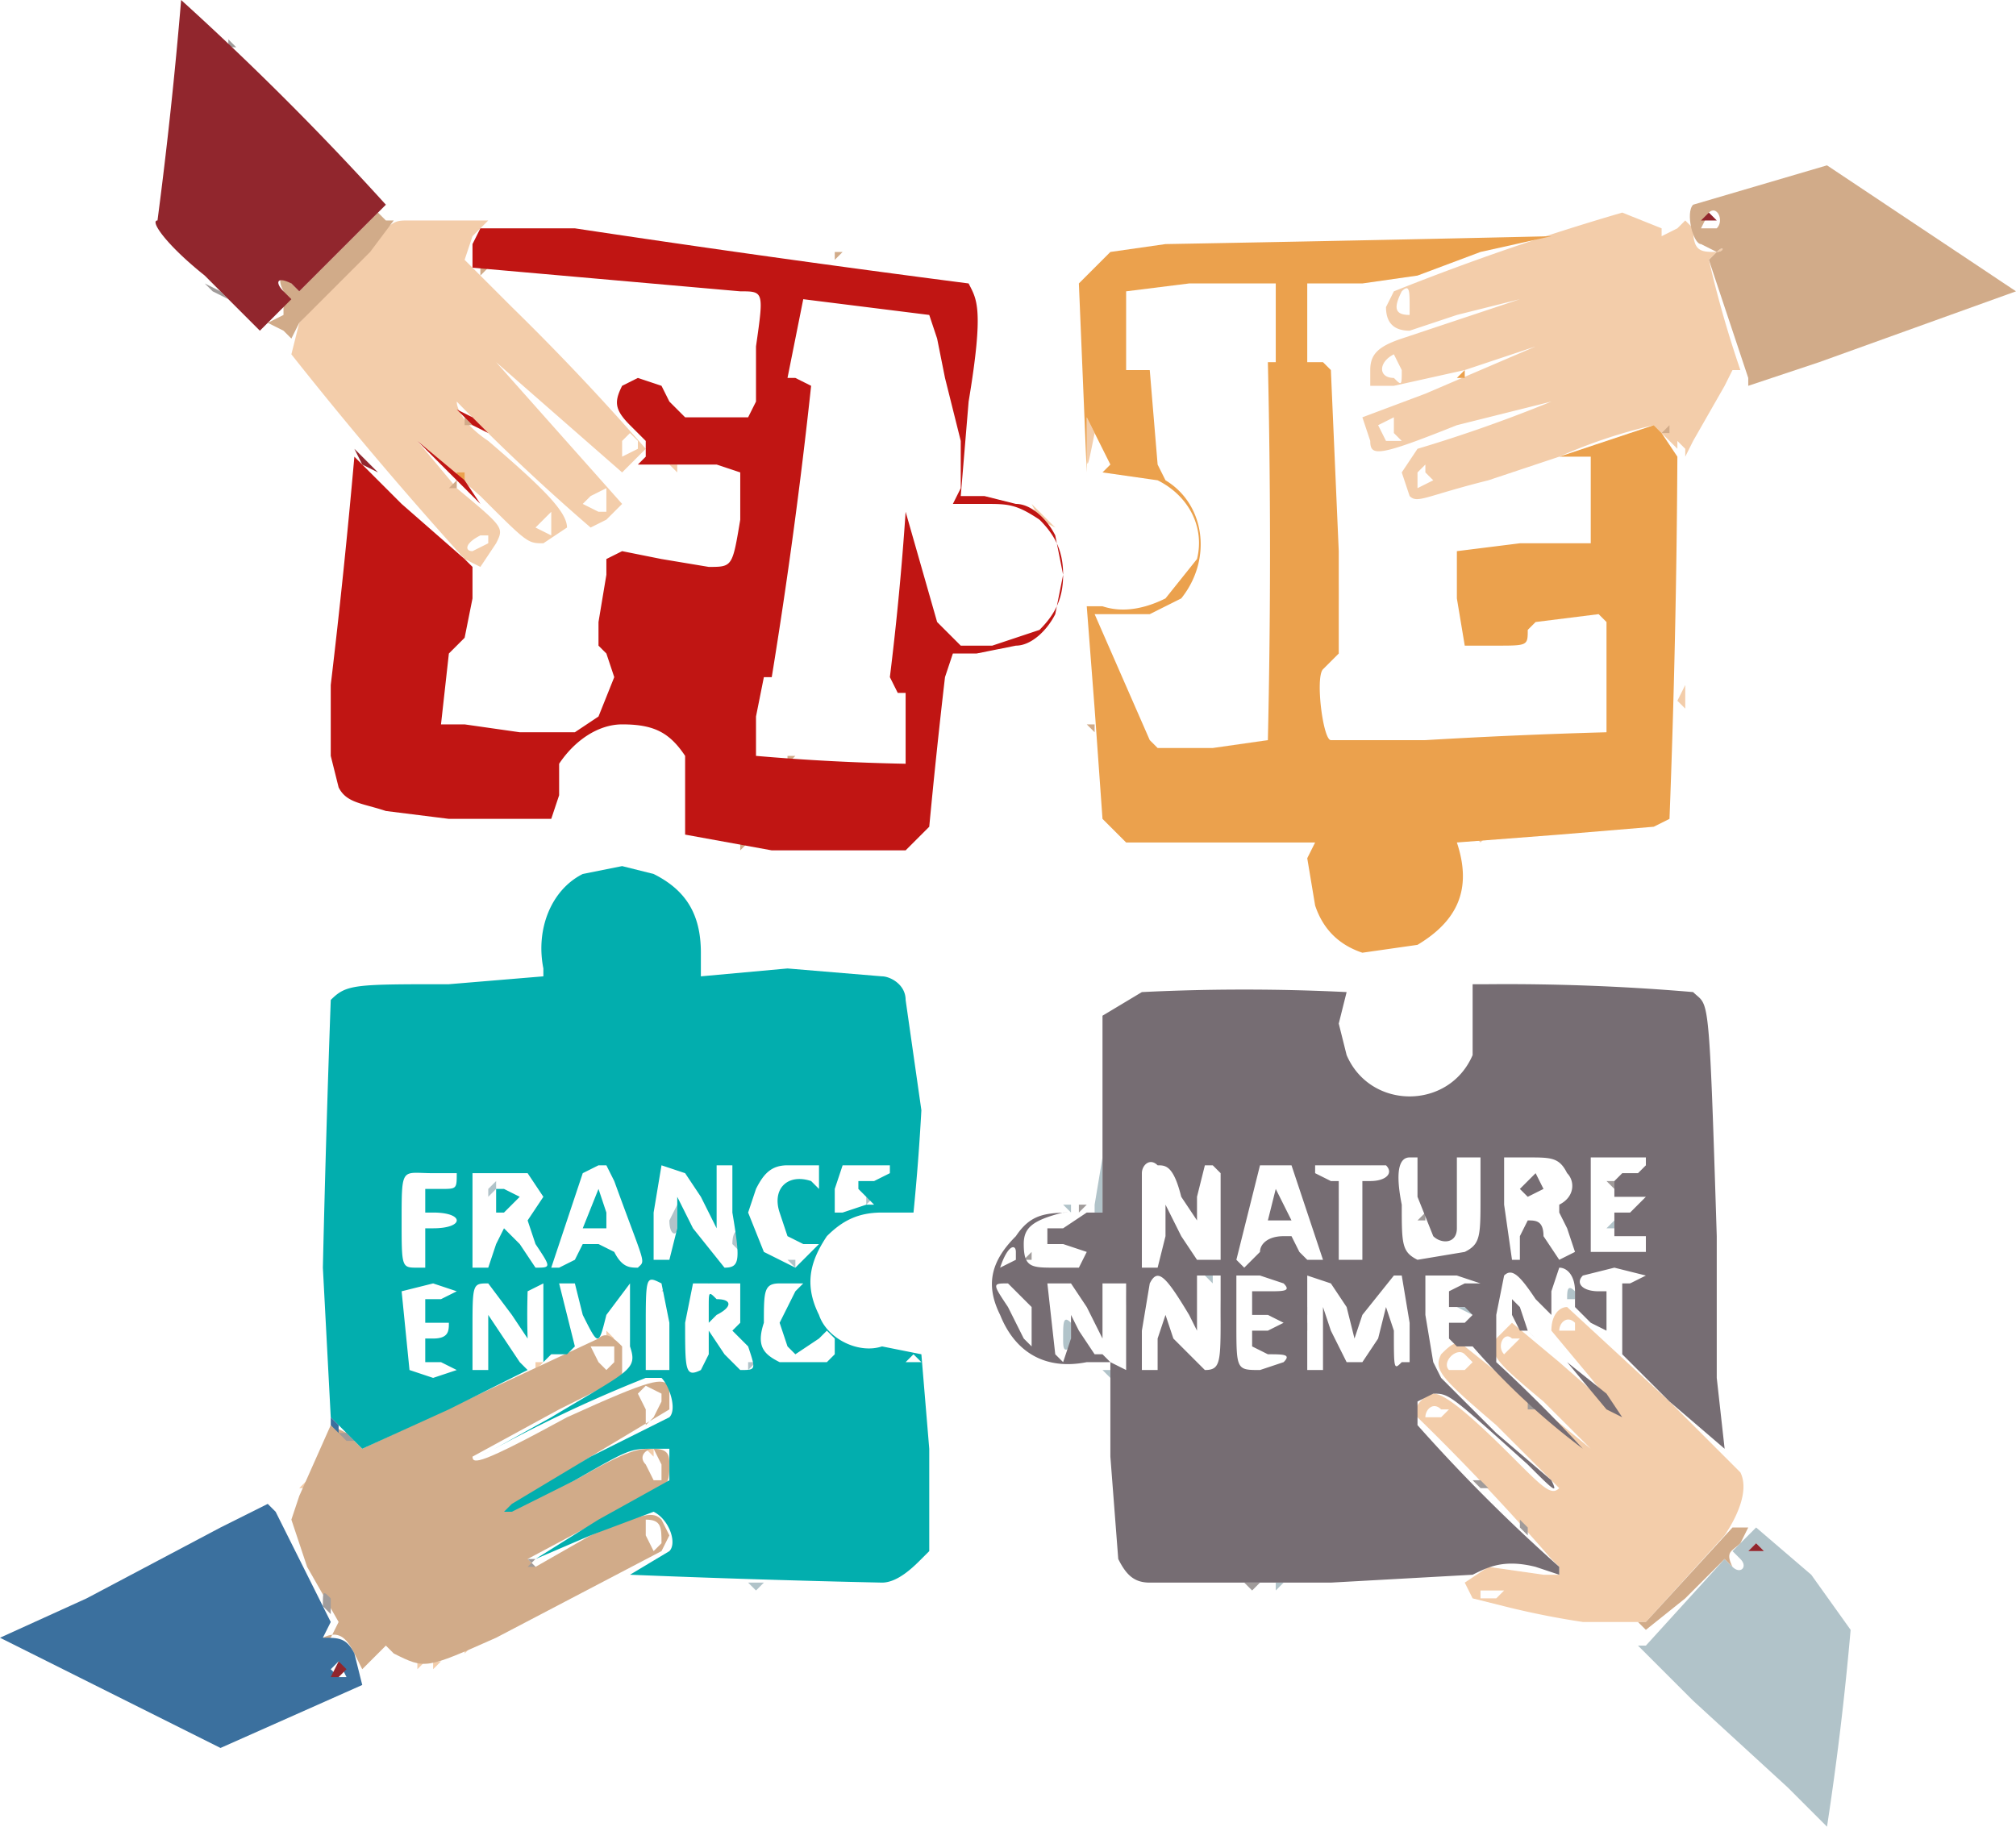 <svg xmlns="http://www.w3.org/2000/svg" version="1" viewBox="0 0 256 232"><g stroke-width="0"><path fill="#f3cdaa" d="M53 211h1l-1 1v-1zm2 0h1l-1 1v-1zm-8 0l1-1-1 1zm12-2h1l-1 1v-1zm7-3h0l-1 1 1-1zm135 0a105 105 0 0 1-10-2l-4-1-1-2 3-2 7 1h2v-1l-1-1a301 301 0 0 0-17-18c-1-1 1-3 2-3s3 1 10 8c4 4 5 5 6 4l-8-8c-7-6-8-7-7-9 1-1 2-2 3-1l5 4 11 9-6-6c-6-5-7-6-6-8l2-2 6 5 8 7-4-5-5-6c0-2 1-3 2-3l13 12 9 9c1 2 0 5-2 8l-10 11h-8zm-11-3l1-1h-3v1h2zm-7-23l1-1h-1c-1-1-2 0-2 1h2zm3-8c-1-1-3 1-2 2h2l1-1zm7-2h-1c-1-1-2 1-1 2l1-1 1-1zm7-1v-1c-1-1-2 0-2 1h2zM82 197h0zm0-1v-1 1zm-44-5c1 0 1 0 0 0v0zm0-2l1-1v1h-1zm44-5h1v1l-1-1zm2-5l-1 1 1-1zm-3-2v0zm-13-4h1l-1 1v-1zm9-3v-1l1 1h-1zm98-49h1c1 0 1 0 0 0h-1zm-6-3l-1-1 1 1 1 1-1-1zm14 1l1-1 1-1-1 1-1 1zm-17-7c0-1 0-1 0 0zm20-2v-1 1zm-20-1v-1 1zm-57 0h0zm36-1h1-1zm10-1h1-1zm30 0c1 0 0 0 0 0 0 1 0 0 0 0zm-44-1l1 1-1-1zm46 0h2l-1 1-1-1zm9 0h1-1zm11 0h0s-1 0 0 0zm-136-3v0zm-20 0h1-1zm163-5v-1 1zm-75-3v-1 1zm-24-3v-1 1zm39 3h1-1zm7-1v-1 1zm14 0h1-1zm9 0h1-1zm12-1h2-2zm8-1v0zm-36 0v-1 1zm45-3l1-2v3l-1-1zm-45 0c0-1 0-1 0 0zm-7-4v-1 1zm-23 0v-2 2zm-39 1h1-1zm105-4v-1 1zm-34-5v-3a133 133 0 0 1 0 3zm-46 6h1-1zm64-1zm-3-3v-1 1zm-47-1v0zm75-2v-1 1zm-16 3h1-1zm-59-1h0zm6 0h0zm58 0h0zm-61-1h0zm2 0h1-1zm-5 0h1-1zm11 0v-1c1 0 1 0 0 0v1zm11-2v-2 2zm-46 0c0 1 0 0 0 0zm36 0h1c0-1 0-1 0 0h-1zM43 73h0zm16-2a519 519 0 0 1-22-26l1-4 9-10c3-3 3-3 5-3h10l-2 2-1 3 6 6a311 311 0 0 1 17 18l-3 3-8-7-8-7 8 9 8 9-2 2-2 1a265 265 0 0 1-17-16c0 1 1 3 4 5 7 6 10 9 10 11l-3 2c-2 0-2 0-8-6l-8-7 5 6c6 5 6 5 5 7l-2 3-2-1zm3-2v-1h-1c-2 1-2 2-1 2l2-1zm8-1v-3l-1 1-1 1 2 1zm7-3v-3l-2 1-1 1 2 1h1zm4-8v-1l-1-1-1 1v2l2-1zm71 14s0-1 0 0c1 0 1 0 0 0zm-75-1h0zm75-1v-1 1zm38 0h1-1zm10 0h1-1zm13-4v-1 1zm-61 2c0-1 0-1 0 0 1 0 1 0 0 0zm-20-1l-1-2 1 1 2 2-2-1zm28-2v-1 1zm-39 0h1-1zm6 0c1 0 0 0 0 0s-1 0 0 0zm43-2v-1 1zm9 1l-1-3 2-3a183 183 0 0 0 17-6l-12 3c-10 4-11 4-11 2l-1-3 8-3 14-6-9 3-9 2h-3v-2c0-2 1-3 4-4l15-5-8 2-6 2c-2 0-3-1-3-3l1-2a317 317 0 0 1 29-10l5 2v1l2-1 1-1 1 1c0 3 1 3 3 3 1-1 1 0 0 0l-1 1a141 141 0 0 0 4 14h-1l-1 2-4 7-1 2v-1l-1-1v1l-1-1-2-2a65 65 0 0 0-12 4c1 0 0 0 0 0l-9 3c-8 2-9 3-10 2zm3-2l-1-1v-1l-1 1v2l2-1zm-5-6v-2l-2 1 1 2h2zm1-8l-1-2c-2 1-2 3 0 3 1 1 1 1 1-1zm1-8c0-2 0-3-1-2-1 2-1 3 1 3v-1zm-29 23v-1 1zm-12-1h1-1zm0-5v-3l1 2c-1 5-1 5-1 1zm1 4h0zm-54-1h1v1l-1-1zm56 0v1-1zm6 0v-1 1zm-10-4v-2 2zm23-1v-1 1zm-38 1v-1 1zm24-1v-1 1zm24-2v-1 1zm-82 1h1-1zm8-3c0-1 0-1 0 0zm50-2v-1 1zm40-1h0zm-49-5v-1 1zm29-5l1-1-1 1c0 1 0 1 0 0zm-73 0h0zm59 0h2-2zm-67-1s0 1 0 0c-1 0-1 0 0 0zm74 0h0zm-78 0c1 0 0 0 0 0zm80 0h0zm9 0h1-1zm6-1h0c-1 0-1 0 0 0zM25 34l-1-1 1 1 1 1-1-1zm118-3c1 0 0 0 0 0s-1 0 0 0zm9 0h2-2zm13-1h1-1zm11 0h1-1zm10 0h1-1zM48 23l-1-1 1 1 1 1-1-1zm-8-7l-1-1 1 1 1 1-1-1zm-7-7l1 1-1-1zm-5-5l-1-1 1 1v0z"/><path fill="#b1c3c9" d="M227 227l-12-11-7-7h1l10-11 1 1c1 1 2 0 1-1l-1-1 3-3 7 6 5 7a387 387 0 0 1-3 25l-5-5zm-3-30l-1-1-1 1h2zm-149 5h1c1 0 0 0 0 0h-1zm9 0h1-1zm64 0h2-2zm-53-1h2l-1 1-1-1zm67 0h1l-1 1v-1zm-57 0h1-1zm67 0h1-1zm10 0h1-1zm-41-6v-1 1zm-23-2v-1 1zm-83-1v-1 1h0zm106-7v-1 1zm78-6v-1 1zm-101-1v-1 1zm-76 1v-1 1zm98-5h1v1l-1-1zm-82-1v0zm37 1v-1h1l-1 1zm42 0h0zm8-3v-2 2zm2-1v-4 4zm11 4h1-1zm3 0h1c1 0 0 0 0 0h-1zm6 0c0-1 0 0 0 0-1 0-1 0 0 0zm-105-4v-3 3zm81 2v-1 1zm-58 1v-1 1zm13 0v-1 1zm92 0v-1 1zm-55-3c0-2 0-3 1-2v3c-1 1-1 0-1-1zm22 1v-1 1zm-28 0l-1-1 1 1 1 1-1-1zm32 1h0s-1 0 0 0zm-50-1h1c1 0 0 0 0 0h-1zm68-1v-1 1zm2-3v-2a55 55 0 0 1 0 2zm-65 4c1 0 1 0 0 0 0 0-1 0 0 0zm68-2s0-1 0 0v0zm-143-1v-1 1zm92 1v-1 1c0 1 0 0 0 0zm85-1v-1 1zm-28-2v-1 1zm14 1v-3l-1-1h-1 1l1 1v5zm-105 1v-1 1zm66-2h1v1l-1-1zm22 1l-2-1h-2 2c2 0 3 0 2 2v-1zm-98-2s0-1 0 0v0zm110 0c0-1 0-2 1-1v1h-1zm-148 0c0-1 0-1 0 0v0zm33-1l1-1v1h-1zm42-1s0-1 0 0v0zm-23-1s0-1 0 0v0zm-14 0h2l-1 1-1-1zm58 0v0zm6 0h1v1l-1-1zm8 0h1c1 0 0 0 0 0h-1zm23 0h1-1zm-123-1h0zm19 0c1 0 0 0 0 0zm53 0h1-1zm12 0h1-1zm-94-3v-1 1zm12 0v-2c1 0 1 0 0 0v5-3zm37 2h1v1l-1-1zm47-3v-4 4zm71 1v-1 1zm-177 0v-1 1zm52 0c0-2 1-2 1-1v2l-1-1zm38 0v-1 1zm24-2v-1 1zm15-2v-2a64 64 0 0 1 0 2zm9 5v-1 1zm-45 0h1-1zm-58-1h1-1zm9-3l1-2v3c0 1-1 1-1-1zm119 1l1-1v1h-1zm-113-2v-1 1zm61-2v-2a36 36 0 0 1 0 2zm-54 2v-1 1zm-38-1v-1 1zm46-1v-2 2zm7 2h0zm95 0c-1 0-1 0 0 0zm-125-2v-1 1zm52 1h1v1l-1-1zm4 0l1-6v-7 14h-1v-1zm-29-1h1l-1 1v-1zm92-1v-1 1zm-140 0l1-1v1l-1 1v-1zm55-1v-1 1zm27 1v-1 1zm41-2v-1 1zm33-1v-1 1zm-108 2h1-1zm-69-3v-1 1zm164 2c1 0 0 0 0 0s-1 0 0 0zm-152 0h2-2zm93-1h0zm-34-1h1l-1 1v-1zm62 0h1l-1 1v-1zm35 0h-1 1zm-3 0h1c1 0 0 0 0 0h-1zm-89-8v-1 1zm-77-2v-1 1zm177 1v-1 1zm-38 1h0c-1 0-1 0 0 0zm6-3h1c0-1 0-1 0 0h-1zm3-5v-1 1c0 1 0 0 0 0zm29-1c0-1 0-1 0 0zm-101-1v0zm25-1c1-1 1-1 0 0 0 0 0 1 0 0zm-99-1l1-1-1 1v1-1zm108-1h1-1zm10-1h2-2zm-112 0h1-1zm11 0h2-2zm8-1h0zm127 0h0s-1 0 0 0zm11 0zm-113-1zm-3-3s0-1 0 0v0zm-9-10c1 0 0 0 0 0z"/><path fill="#d1ab89" d="M45 210c-1-2-2-3-4-2l-1 1 2-1 1-2-4-7-2-6 1-3 4-9 2 1 2 2 15-7 15-7c1-1 2 0 3 1v4l-8 4-11 6c0 1 1 1 12-5 11-5 12-5 13-4v3l-10 6-11 7 9-4c7-4 8-4 10-4s2 1 2 2c0 2 0 3-3 4l-15 8 1 1 7-4c7-3 8-3 9-2l1 2-1 2-21 11c-9 4-9 4-13 2l-1-1-2 2-1 1-1-2zm39-14c0-2 0-3-2-3v2l1 2 1-1zm0-10l-1-2c-1 0-2 1-1 2l1 2h1v-2zm0-8v-1l-2-1-1 1 1 2v2l1-1 1-2zm-6-5v-2h-3l1 2 1 1 1-1zm131 34l-1-1h1l11-12h2l-1 2c-1 1-2 1-1 3 1 1 1 1 0 0l-1-1-5 5-5 4zm-17-15h-1 1l1 1-1-1zm-6-5l-1-1 1 1 1 1-1-1zm9 0c-1 0-1 0 0 0v0zm-4-3l-1-1 1 1 1 1-1-1zm2 0l-1-1 1 1v0zm-5-3l1 1-1-1zm11 0v-1 1zm15-2l-1-1 1 1 1 2-1-2zm-26 0h-1 1l1 1-1-1zm8-1c-1 0-1 0 0 0v0zm5-2l-1-1 1 1s1 0 0 0zm-11-1l-1-1 1 1 1 1-1-1zm3 0h-1 1v0zm9 0l1 1-1-1zm6-2l-1-1 1 1 1 1-1-1zm-5-4l1 1-1-1zm-93-60h1-1zm-5-1h1s0 1 0 0h-1zm-3 0c-1 0-1 0 0 0zm-4 0zm-4-1h1l-1 1v-1zm59 0v0zm-63 0h0zm104-1h0zm11 0h1-1zm-137-1h0zm-4-1v0zm24-2v-1 1zm31-1v-1 1zm-31-1v-1 1c0 1 0 0 0 0zm25-2h1-1zm-3-1h1l-1 1v-1zm-7 0h0zm-3-1h1l-1 1v-1zm15-1v0zm-73-1v0zm31 0l1-1-1 1v0zm85 1c0-1 0-1 0 0-1 0-1 0 0 0zm29-1c0-1 0 0 0 0s-1 0 0 0zm-49-2h1v1l-1-1zm23 0v0zm-82 0h0zm88-6v0zm-89-1c0 1 0 0 0 0zm35 0v-1 1zm48-3s0-1 0 0zm-61 0c0-1 0-1 0 0zm24 0s-1 0 0 0zm1 0h0zm-82-1v0zm70-1v0zm100 0v-1 1c0 1 0 0 0 0zm-113-2v0zm-57 0v-1 1zm71-2c0 1 0 0 0 0zm-71-2h0zm92 0v-1 1zm25-2v-1 1zm-59 0v-1 1zm13 0v-1 1zm-55-1c0-1 0-1 0 0h0zm-15-1v-1 1zm57-2c0 1 0 0 0 0zm112 0c0 1 0 0 0 0zm-99-1v0zm-70 0c0-1 0-1 0 0zm158 0v-1 1zM53 65l1 1-1-1zm149-1v-1 1zm-77-1h0zm-68-1l1-1v1h-1zm45-1v0zm58 0v0zm-73-2h0s-1 0 0 0zm35-1v0zm-20 0c0-1 0-1 0 0zm110 0h1-1zm-1-3l1-1v1h-1zm-41-1s0-1 0 0zM59 54v-1l1 1h-1zm64-1c0 1 0 0 0 0zm-36 0h0zm16-2c0 1 0 0 0 0zm34 0v-1 1c0 1 0 0 0 0zm23 0c0-1 0-1 0 0zm-64 0c0-1 0-1 0 0zm27-1h0zm99-2l-5-15 1-1c1 0 1-1 0 0l-2-1c-1 0-2-4-1-5l17-5 24 16-25 9-9 3zm-4-19c1-1 0-3-1-2l-1 2h2zM80 48h0s-1 0 0 0zm2 0h1-1zm42-1v-1 1zm-88-5l-2-1 2-1v-3c-1-2 0-2 1-1l1 1 5-5 5-5 1 1h1l-3 4-9 9-1 2-1-1zm75-3h0zm-17-2h1c1 0 0 0 0 0h-1zm-5 0h1-1zm33-1h0zm-61-2h1l-1 1v-1zm52-1h0zm-3 0c-1 0-1 0 0 0zm-4-1h1l-1 1v-1zm-4 0h0zm-3 0s-1 0 0 0zm-7-1h0zm-4 0h1-1zm56 0c1 0 0 0 0 0zm14 0h0s-1 0 0 0zm11-1h0zm11 0s-1 0 0 0zM76 30c0-1 0 0 0 0s-1 0 0 0zm114 0h0zM70 29c-1 0-1 0 0 0z"/><path fill="#eba14d" d="M173 121c-3-1-5-3-6-6l-1-6 1-2h-24l-3-3-1-14-1-13h2c3 1 6 0 8-1l4-5c1-4-1-8-5-10l-7-1h-2l-1-24 4-4 7-1a9528 9528 0 0 0 49-1l-9 2-8 3-7 1h-7v10h2l1 1 1 23v13l-1 1-1 1c-1 1 0 9 1 9h12a732 732 0 0 1 23-1V79l-1-1-8 1-1 1c0 2 0 2-4 2h-4l-1-6v-6l8-1h9V58h-4l6-2 6-2 1 1 2 3a1384 1384 0 0 1-1 46l-2 1-12 1-13 1c2 6 0 10-5 13l-7 1zm-12-27a1061 1061 0 0 0 0-48h1V36h-1-10l-8 1v10h3l1 12 1 2c5 3 6 10 2 15l-4 2h-7l7 16 1 1h7l7-1zm-20-35l-3-6v7h2l1-1zm-29 50h1-1zM55 67l-1-1 1 1 1 2-1-2zm3-6v-1h1v1h-1zm-2-1l-1-1 1 1 1 1-1-1zm-1-3h-1 1v0zm27-1v0zm103-1v-1a672 672 0 0 1 0 1zM60 53v-1 1l1 1-1-1zm21-5h1-1zm104 0l1-1v1h-1z"/><path fill="#a09b9a" d="M40 209l1-1v1h-1zm3-1h0c-1 0-1 0 0 0zm-2-4c0-2 0-2 1-1v2l-1-1zm117-3h2l-1 1-1-1zm11 0h1c1 0 0 0 0 0h-1zm10 0h1c1 0 1 0 0 0h-1zm42-2l-1-1 1 1s1 0 0 0zm-154-1h1v-1 1l-1 1h1l-1-1zm-30-4c-1-1-1-1 0 0v0zm156 0v-1l1 1v1l-1-1zm-52-2v-1 1zm47-3l-1-1h1l1 1h-1zm6-3c-1 0-1 0 0 0v0zm0-1h-1 1l1 1-1-1zm-12-2l-2-2 2 2 1 1-1-1zm37 0v-1 1c0 1 0 0 0 0zm-175 0l-1-1h1l1 1h-1zm97-2s0-1 0 0v0zm48 0v-1 1h0zm5-2v-1l1 1h-1zm18-2l-1-1 1 1 1 1-1-1zm-28-1l-1-1 1 1 1 1-1-1zm19 0l1 1-1-1zm-120-1h0s-1 0 0 0zm-4 0v-1 1zm120-1l-1-1 1 1 1 1-1-1zm-53 0h0s-1 0 0 0zm-12 0h0zm55-1l-1-1 1 1v0zm11 0c-1-1-1-1 0 0 0 1 0 0 0 0zm-45-5v-3a78 78 0 0 1 0 3zm63 3v-1 1zm-85 0v-1 1zm10-5v-2a39 39 0 0 1 0 2zm22 3l1-1v1h-1zm29 0c-1 0-1 0 0 0a52 52 0 0 0 1 1l-1-1zm-15-1s0-1 0 0zm23 0l1 1-1-1zm-17 0h1c1 0 0 0 0 0h-1zm-1-3v-1 1zm23-2h1l-1 1v-1zm-19 0v-1 1zm-29-1h1-1zm23 0c-1 0-1 0 0 0zm36-1c0-1 0-1 0 0v0zm-82 0h0zm-6-1l1-1v1h-1zm43-2v0zm-37 1h1-1zm-7-3h0l-1 1 1-1zm15-2v-1 1zm-9 1h0c-1 0-1 0 0 0zm45 0l1-1v1h-1zm22-2v0zm-65 0h1l-1 1v-1zm18-1v-1 1zm63-1s0-1 0 0v0zm-40-1v-1 1zm15 1v0zm-8 0c0-1 0-1 0 0zm19-1h1v1l-1-1zm-31 0h1-1zm-3-3h1-1zm33 0h1-1zm14-6v-1 1zm-77-2v-1 1c0 1 0 1 0 0zm32-3l1 1-1-1zm45-5s0-1 0 0v0zm-2-5l-1-1 1 1 1 1-1-1zm-62 0h1-1zm11-1h1-1zm24 0h0zm9-1h1c1 0 0 0 0 0h-1zM36 40l1-1-1 1h-1 1zm-9-3l-1-1 2 1 1 1-2-1zm9-1h-1 1l1 1-1-1zm7-4zm0-14l-1-1 1 1 1 1-1-1zm-8-7v-1 1l1 1-1-1zm-6-5V5l1 1h-1z"/><path fill="#02aeae" d="M80 200l5-3c1-1 0-4-2-5l-8 3-7 3-1 1 1-1 8-5 9-5v-4h-2c-3 0-3 0-10 4l-8 4h-1l1-1 10-6 10-5c1-1 0-4-1-5h-2a173 173 0 0 0-21 10h-1 1l9-5c10-6 11-6 10-9v-4-4l-3 4c-1 4-1 4-3 0l-1-4h-2l1 4 1 4-1 1h-2l-1 1v-5-5l-2 1a95 95 0 0 0 0 6l-2-3-3-4c-2 0-2 0-2 6v5h2v-7l2 3 2 3 1 1-10 5-11 5-2-2-2-2-1-19a2590 2590 0 0 1 1-34c2-2 3-2 15-2l12-1v-1c-1-5 1-10 5-12l5-1 4 1c4 2 6 5 6 10v3l11-1 12 1c1 0 3 1 3 3l2 14a290 290 0 0 1-1 13h-4c-3 0-5 1-7 3-2 3-3 6-1 10 1 3 5 5 8 4l5 1 1 12v13l-1 1c-1 1-3 3-5 3a1699 1699 0 0 1-32-1zm-22-26l-2-1h-2v-3h1c2 0 2-1 2-2h-3v-3h2l2-1-3-1-4 1 1 10 3 1 3-1zm27 0v-6l-1-5c-2-1-2-1-2 6v5h3zm4 0l1-2v-3l2 3 2 2c2 0 2 0 1-3l-2-2 1-1v-5h-6l-1 5c0 6 0 7 2 6zm1-8c0-2 0-2 1-1 2 0 2 1 0 2l-1 1zm15 7l1-1v-2l-1-1-1 1-3 2-1-1-1-3 2-4 1-1h-3c-2 0-2 1-2 5-1 3 0 4 2 5h6zm6 0h-2 2zm6 0l-1-1-1 1h2zm-63-14v-3h1c4 0 4-2 0-2h-1v-3h2c2 0 2 0 2-2h-3c-4 0-4-1-4 6 0 6 0 6 2 6h1zm8 2l1-3 1-2 2 2 2 3c2 0 2 0 0-3l-1-3 2-3-2-3h-7v12h2zm1-9v-1h1l2 1-2 2h-1zm10 8l1-2h2l2 1c1 2 2 2 3 2 1-1 1 0-3-11l-1-2h-1l-2 1-4 12h1l2-1zm1-4l2-5 1 3v2h-3zm11 4l1-4v-4l2 4 4 5c2 0 2-1 1-7v-6h-2v8l-2-4-2-3-3-1-1 6v6h2zm17 0l1-1 1-1h-2l-2-1-1-3c-1-3 1-5 4-4l1 1v-3h-4c-2 0-3 1-4 3l-1 3 2 5 4 2 1-1zm8-7h3-2l-2-2v-1h2l2-1v-1h-6l-1 3v3h1l3-1z"/><path fill="#766d73" d="M146 201c-2 0-3-1-4-3l-1-13v-12h-3c-5 1-9-1-11-6-2-4-1-7 2-10 2-3 4-3 8-3h3v-12-13l5-3a264 264 0 0 1 26 0l-1 4 1 4c3 7 13 7 16 0v-9h2a278 278 0 0 1 26 1c2 2 2-1 3 31v18l1 9-7-6-6-6v-9h1l2-1-4-1-4 1c-1 1 0 2 2 2h1v5l-2-1-2-2v-2c0-2-1-3-2-3l-1 3v3l-2-2c-2-3-3-4-4-3l-1 5v6a184 184 0 0 1 11 11 91 91 0 0 1-14-13h-1-1l-1-1v-2h2l1-1-1-1h-2v-2l2-1h2l-3-1h-4v5l1 6 1 2 7 7 7 6c1 2 0 1-3-2-10-9-10-9-12-9l-2 1v3a215 215 0 0 0 18 18v1l-3-1c-4-1-6 0-8 1l-18 1h-23zm-3-27v-11h-3v7l-2-4-2-3h-3l1 9 1 1 1-3v-3l1 2 2 3h1l1 1 2 1zm4-4l1-3 1 3 4 4c2 0 2-1 2-7v-5h-3v7l-1-2c-3-5-4-6-5-4l-1 6v5h2zm16 3c1-1 0-1-2-1l-2-1v-2h2l2-1-2-1h-2v-3h2c2 0 3 0 2-1l-3-1h-3v6c0 6 0 6 3 6l3-1zm5 1v-8l1 3 2 4h2l2-3 1-4 1 3c0 5 0 5 1 4h1v-5l-1-6h-1l-4 5-1 3-1-4-2-3-3-1v12h2zm-37-3v-5l-3-3c-2 0-2 0 0 3l1 2 1 2 1 1zm-2-11v-1c0-1-1-1-2 2l2-1zm8 1l1-2-3-1h-2v-2h2l3-2h-3c-4 1-5 2-5 4 0 3 1 3 4 3h3zm10 0l1-4v-4l2 4 2 3h3v-5-6l-1-1h-1l-1 4v3l-2-3c-1-4-2-4-3-4-1-1-2 0-2 1v12h2zm12-1l1-1c0-1 1-2 3-2h1l1 2 1 1h2l-4-12h-4l-3 12 1 1 1-1zm2-5l1-4 1 2 1 2h-2-1zm12 5v-10h1c2 0 3-1 2-2h-9v1l2 1h1v10h3zm13-1c2-1 2-2 2-7v-5h-3v9c0 2-2 2-3 1l-2-5v-5h-1c-1 0-2 1-1 6 0 5 0 6 2 7l6-1zm7-2l1-2c1 0 2 0 2 2l2 3 2-1-1-3-1-2v-1c2-1 2-3 1-4-1-2-2-2-5-2h-3v6l1 7h1zm0-6l2-2 1 2-2 1-1-1zm16 7v-1h-4v-3h2l1-1 1-1h-4v-2l1-1h2l1-1v-1h-7v12h7zm-5 21l-5-6 5 4 2 3-2-1zm-11-10l-1-2v-2l1 1 1 3h-1z"/><path fill="#3b709e" d="M14 215l-14-7 11-5 17-9 6-3 1 1 7 14-1 2-1 1 1-1c2 0 3 0 4 2l1 4-18 8-14-7zm30-2l-1-2-1 1 1 1h1zm20-21v-1 1zm-22-11v-1l1 1v1l-1-1z"/><path fill="#c01513" d="M98 108l-11-2v-3-7c-2-3-4-4-8-4-3 0-6 2-8 5v4l-1 3H57l-8-1c-3-1-5-1-6-3l-1-4v-9a963 963 0 0 0 3-29l6 6 8 7 1 1v4l-1 5-1 1-1 1-1 9h3l7 1h7l3-2 2-5-1-3-1-1v-3l1-6v-2l2-1 5 1 6 1c3 0 3 0 4-6v-6l-3-1H81l1-1v-2l-2-2c-2-2-2-3-1-5l2-1 3 1 1 2 2 2h8l1-2v-7c1-7 1-7-2-7l-34-3v-3l1-2h12a2374 2374 0 0 0 50 7c1 2 2 3 0 15l-1 12h3l4 1c2 0 4 2 5 4l1 5-1 5c-1 2-3 4-5 4l-5 1h-3l-1 3a870 870 0 0 0-2 19l-3 3H98zm17-11v-9h-1l-1-2a379 379 0 0 0 2-21l4 14 3 3h4l6-2c2-2 3-4 3-7s-1-5-3-7c-3-2-4-2-7-2h-4l1-2v-6l-2-8-1-5-1-3-16-2-2 10h1l2 1a683 683 0 0 1-5 37h-1l-1 5v5a281 281 0 0 0 19 1zM58 61l-5-5 6 5 2 3-3-3zm2-7l-2-2 2 1 2 2-2-1z"/><path fill="#91262d" d="M42 213l1-2 1 1-1 1h-1zm180-16l1-1 1 1h-2zM42 96s0-1 0 0zm4-37l-1-2 2 2 1 1-2-1zm48-6h0zM26 35c-5-4-7-7-6-7a595 595 0 0 0 3-28 374 374 0 0 1 26 26l-6 6-5 5-1-1c-2-1-2 0-1 1l1 1-4 4-7-7zm190-7l1-1 1 1h-2z"/></g></svg>